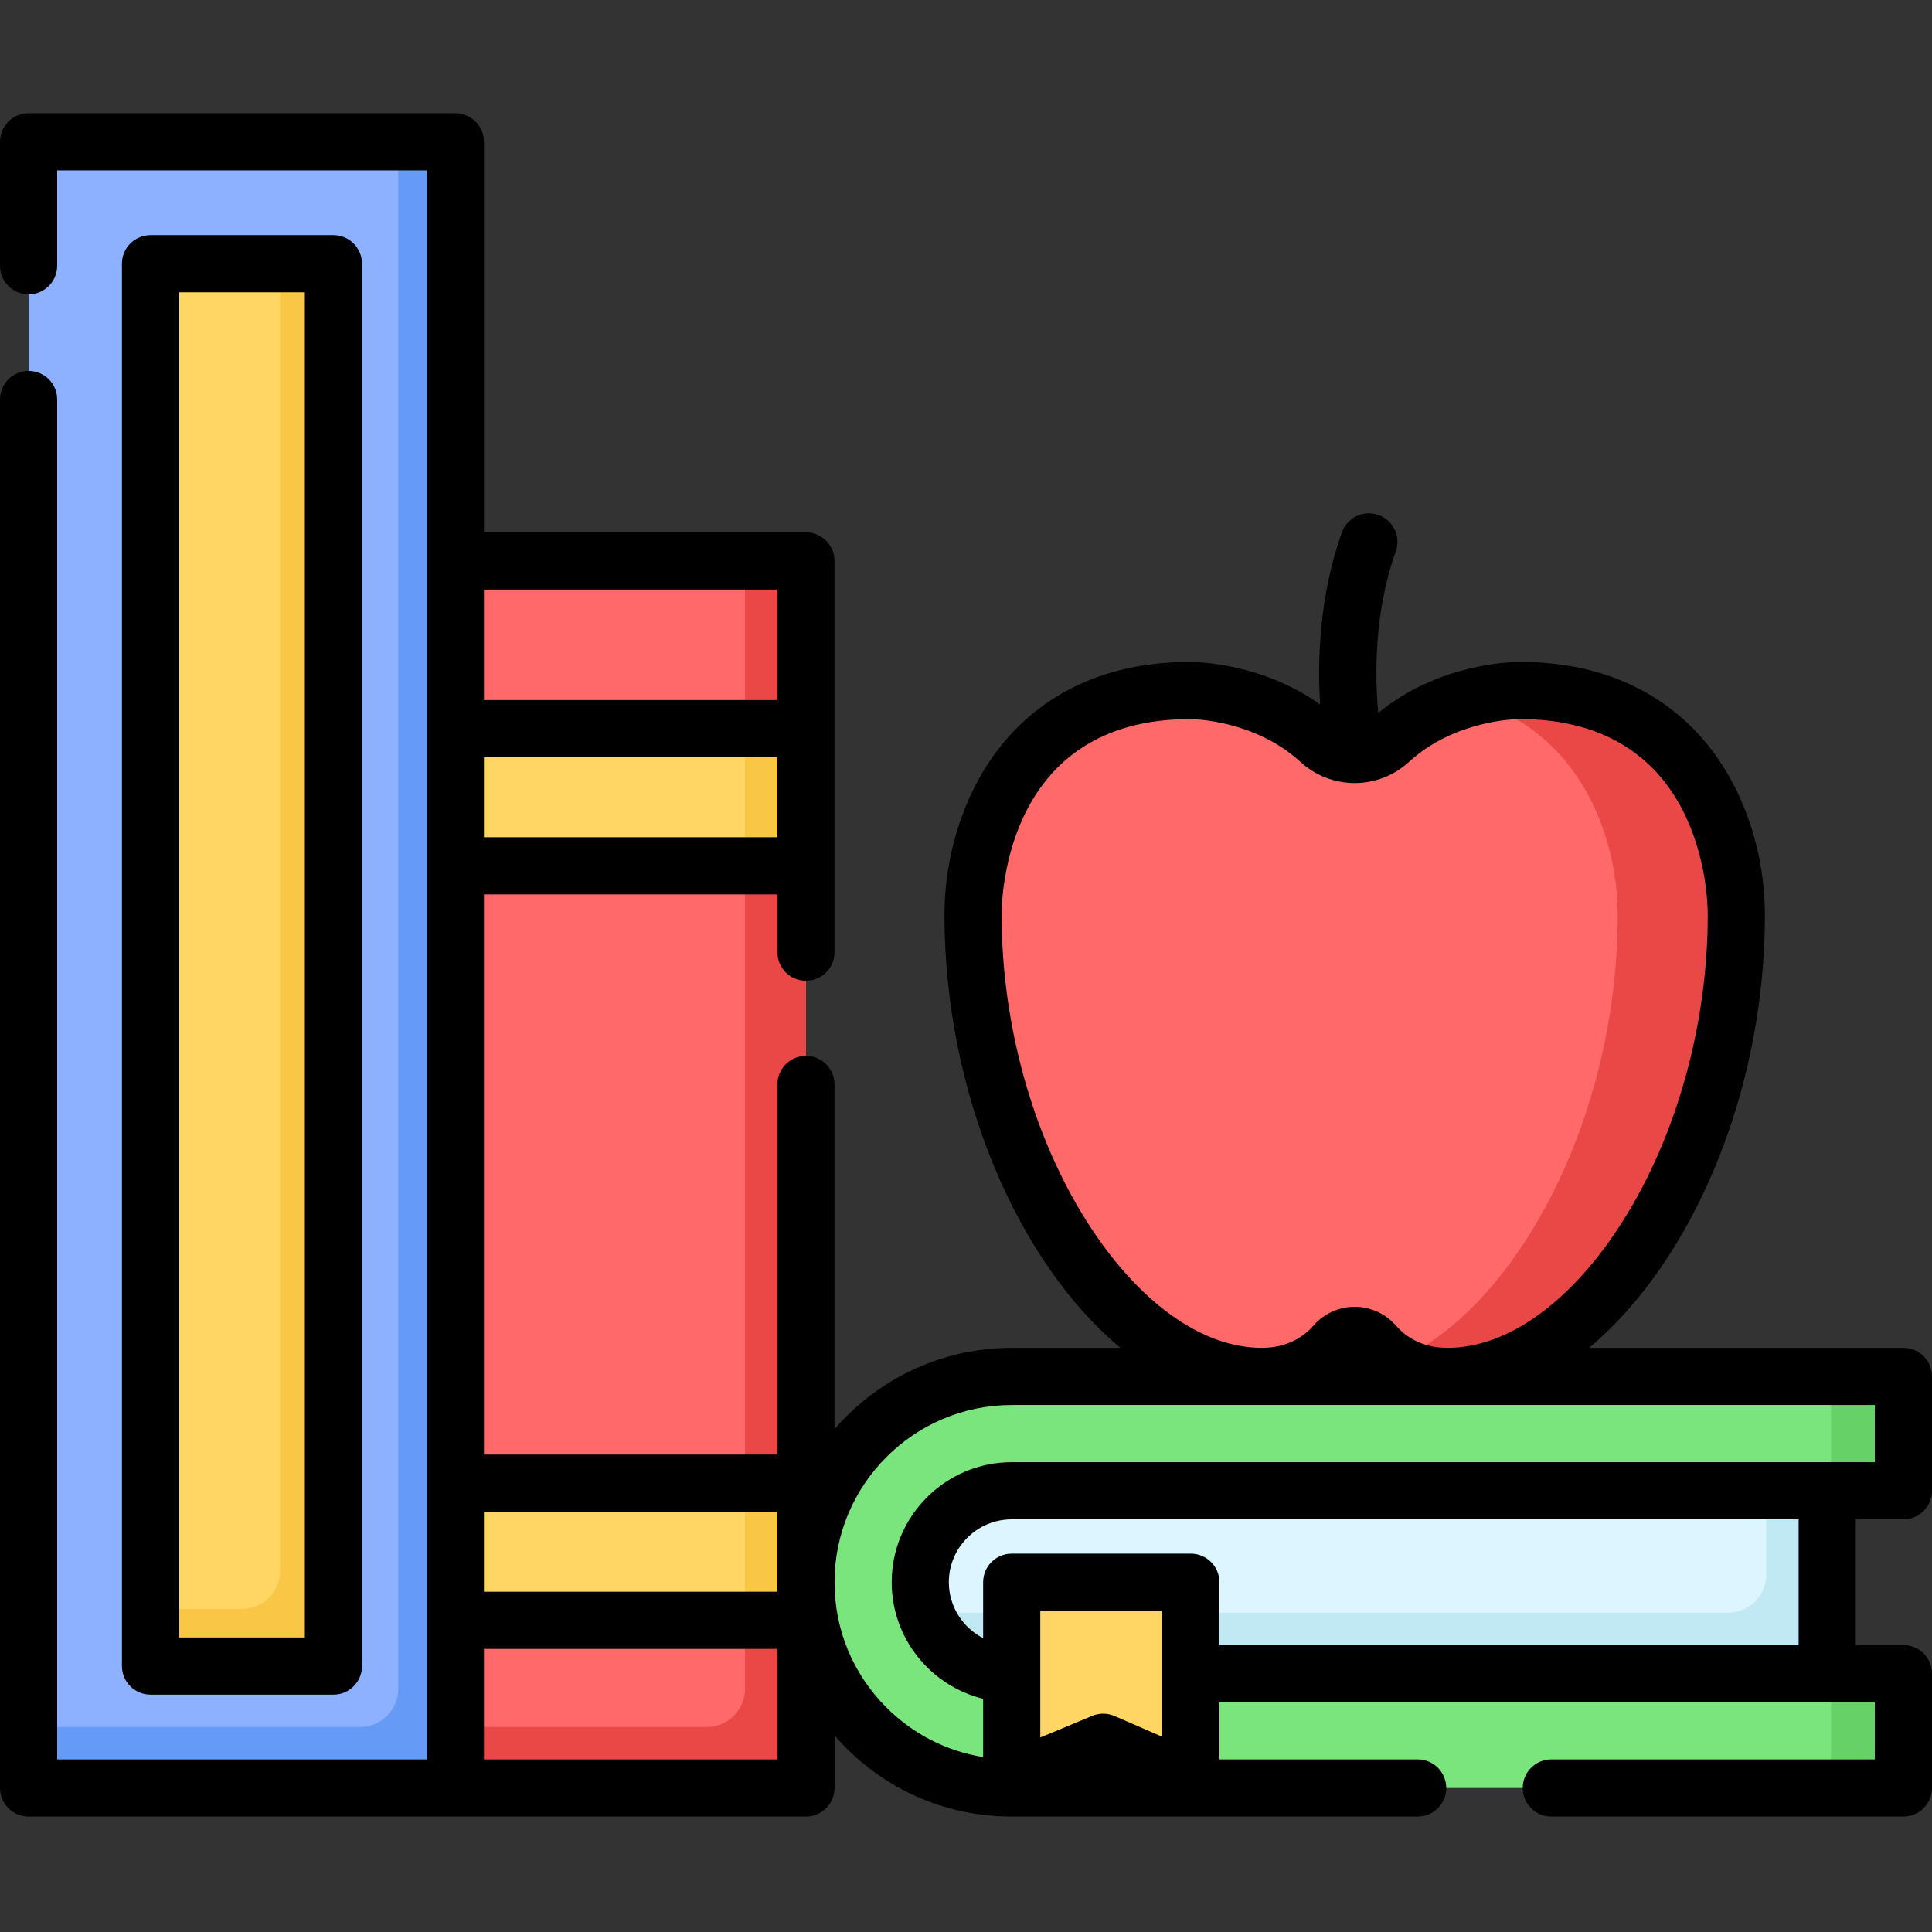 <svg height="512pt" viewBox="0 -30 512 512" width="512pt" xmlns="http://www.w3.org/2000/svg"><rect x="0" y="-30" width="512" height="512" fill="#333333" stroke="none"/><path d="m7.574 7.574h113.105v436.262h-113.105zm0 0" fill="#8db0ff"/><path d="m105.531 7.574v410.004c0 5.578-4.52 10.098-10.098 10.098h-87.859v16.16h113.105v-436.262zm0 0" fill="#669af7"/><path d="m39.891 39.891h48.473v371.629h-48.473zm0 0" fill="#ffd664"/><path d="m74.227 39.891v346.383c0 5.574-4.523 10.098-10.102 10.098h-24.234v15.148h48.473v-371.629zm0 0" fill="#f9c646"/><path d="m120.68 118.66h92.906v325.176h-92.906zm0 0" fill="#ff6969"/><path d="m197.43 118.66v298.918c0 5.578-4.523 10.098-10.102 10.098h-66.648v16.16h92.906v-325.176zm0 0" fill="#ea4747"/><path d="m120.68 363.047h92.906v36.352h-92.906zm0 0" fill="#ffd664"/><path d="m197.43 363.047h16.156v36.352h-16.156zm0 0" fill="#f9c646"/><path d="m120.68 163.094h92.906v36.355h-92.906zm0 0" fill="#ffd664"/><path d="m197.43 163.094h16.156v36.355h-16.156zm0 0" fill="#f9c646"/><path d="m268.117 413.539c-13.363 0-24.234-10.875-24.234-24.238s10.871-24.238 24.234-24.238h216.109v48.473h-216.109zm0 0" fill="#ddf5ff"/><path d="m468.07 365.066v22.215c0 5.578-4.52 10.102-10.098 10.102h-212.703c3.336 9.402 12.316 16.156 22.848 16.156h216.109v-48.473zm0 0" fill="#c1e9f4"/><path d="m268.117 413.539c-13.363 0-24.234-10.875-24.234-24.238s10.871-24.238 24.234-24.238h236.309v-30.293h-236.309c-30.117 0-54.531 24.414-54.531 54.531 0 30.117 24.414 54.535 54.531 54.535h236.309v-30.297zm0 0" fill="#7ae57d"/><path d="m485.238 334.77h19.188v30.297h-19.188zm0 0" fill="#66d166"/><path d="m485.238 413.539h19.188v30.297h-19.188zm0 0" fill="#66d166"/><path d="m268.117 389.301v52.512l24.238-10.098 23.227 10.098v-52.512zm0 0" fill="#ffd664"/><path d="m364.23 326.281c-2.789-3.188-7.66-3.188-10.449 0-6.75 7.719-15.402 8.488-19.375 8.488-38.953 0-76.539-58.316-76.539-122.324 0-24.152 13.668-59.453 57.402-59.453 0 0 19.672-.223 34.469 13.336 5.254 4.812 13.285 4.812 18.535 0 14.797-13.559 34.469-13.336 34.469-13.336 43.734 0 57.402 35.301 57.402 59.453 0 64.008-37.586 122.324-76.535 122.324-3.977 0-12.629-.773-19.379-8.488zm0 0" fill="#ff6969"/><path d="m402.742 152.992s-6.039-.066-13.938 2.18c29.98 8.035 39.906 36.695 39.906 57.273 0 54.309-27.059 104.512-59.051 118.48 5.43 3.41 10.984 3.844 13.945 3.844 38.953 0 76.539-58.316 76.539-122.324 0-24.152-13.668-59.453-57.402-59.453zm0 0" fill="#ea4747"/><path d="m88.363 419.094c4.184 0 7.574-3.391 7.574-7.574v-371.629c0-4.184-3.391-7.574-7.574-7.574h-48.473c-4.184 0-7.574 3.391-7.574 7.574v371.629c0 4.18 3.391 7.574 7.574 7.574zm-40.898-371.629h33.324v356.48h-33.324zm0 0"/><path d="m504.426 372.641c4.184 0 7.574-3.395 7.574-7.574v-30.297c0-4.184-3.391-7.574-7.574-7.574h-83.316c26.926-22.465 46.609-67.113 46.609-114.75 0-15.828-5.035-31.621-13.816-43.328-8.109-10.809-23.566-23.695-51.074-23.695-.027 0-.117 0-.148 0-2.234 0-21.527.402-37.434 13.52-.898-9.812-1.148-26.582 4.645-42.781 1.41-3.938-.641-8.273-4.578-9.68-3.941-1.41-8.273.641-9.684 4.578-6.086 17.012-6.516 34.121-5.777 45.641-15.262-10.926-32.426-11.277-34.582-11.277-27.594 0-43.051 12.887-51.16 23.695-8.781 11.707-13.816 27.5-13.816 43.332 0 47.633 19.684 92.281 46.609 114.746h-28.785c-18.746 0-35.562 8.359-46.961 21.531v-91.336c0-4.184-3.391-7.574-7.57-7.574-4.184 0-7.574 3.391-7.574 7.574v98.082h-77.762v-148.449h77.762v15.316c0 4.184 3.391 7.574 7.574 7.574 4.18 0 7.57-3.391 7.57-7.574v-103.68c0-4.184-3.391-7.574-7.57-7.574h-85.336v-103.512c0-4.184-3.391-7.574-7.574-7.574h-113.102c-4.184 0-7.574 3.391-7.574 7.574v32.863c0 4.18 3.391 7.574 7.574 7.574 4.184 0 7.574-3.395 7.574-7.574v-25.289h97.957v421.113h-97.957v-360.395c0-4.184-3.391-7.574-7.574-7.574-4.184 0-7.574 3.391-7.574 7.574v367.969c0 4.18 3.391 7.57 7.574 7.57h206.012c4.184 0 7.574-3.391 7.574-7.57v-13.914c.977 1.121 1.98 2.227 3.043 3.289 11.723 11.734 27.32 18.195 43.914 18.195h107.582c4.184 0 7.574-3.391 7.574-7.57 0-4.184-3.391-7.574-7.574-7.574h-52.543v-15.148h173.695v15.148h-85.742c-4.184 0-7.574 3.391-7.574 7.574 0 4.18 3.391 7.57 7.574 7.57h93.316c4.184 0 7.574-3.391 7.574-7.57v-30.297c0-4.184-3.391-7.574-7.574-7.574h-12.621v-33.324zm-216.492-79.074c-14.293-22.625-22.492-52.191-22.492-81.121 0-5.309 1.398-51.879 49.891-51.879.688 0 17.051.129 29.293 11.348 3.938 3.609 9.047 5.602 14.383 5.602 5.336 0 10.441-1.992 14.383-5.602 12.23-11.207 28.574-11.348 29.352-11.348 48.43 0 49.828 46.57 49.828 51.879 0 28.93-8.195 58.496-22.488 81.121-13.504 21.371-30.441 33.629-46.473 33.629-3.887 0-9.41-1.023-13.676-5.902-2.77-3.164-6.75-4.977-10.926-4.977-4.176 0-8.16 1.812-10.926 4.977-4.266 4.879-9.793 5.902-13.676 5.902-16.035 0-32.973-12.258-46.473-33.629zm-81.922 77.051v21.207h-77.758v-21.207zm-77.758-178.742v-21.207h77.758v21.207zm77.758-65.641v29.285h-77.758v-29.285zm-77.758 310.027v-29.289h77.758v29.289zm92.906-46.961c0-25.891 21.066-46.957 46.957-46.957h228.734v15.148h-228.734c-17.539 0-31.809 14.27-31.809 31.809 0 14.93 10.34 27.484 24.234 30.895v15.449c-9.664-1.559-18.574-6.082-25.629-13.145-8.871-8.859-13.754-20.652-13.754-33.199zm86.848 40.961-12.633-5.492c-1.891-.82-4.031-.836-5.934-.043l-13.75 5.727v-33.578h32.316zm168.648-24.297h-153.5v-16.664c0-4.184-3.391-7.574-7.574-7.574h-47.465c-4.184 0-7.574 3.391-7.574 7.574v14.824c-5.387-2.766-9.09-8.363-9.09-14.824 0-9.188 7.477-16.664 16.664-16.664h208.535v33.328zm0 0"/></svg>
